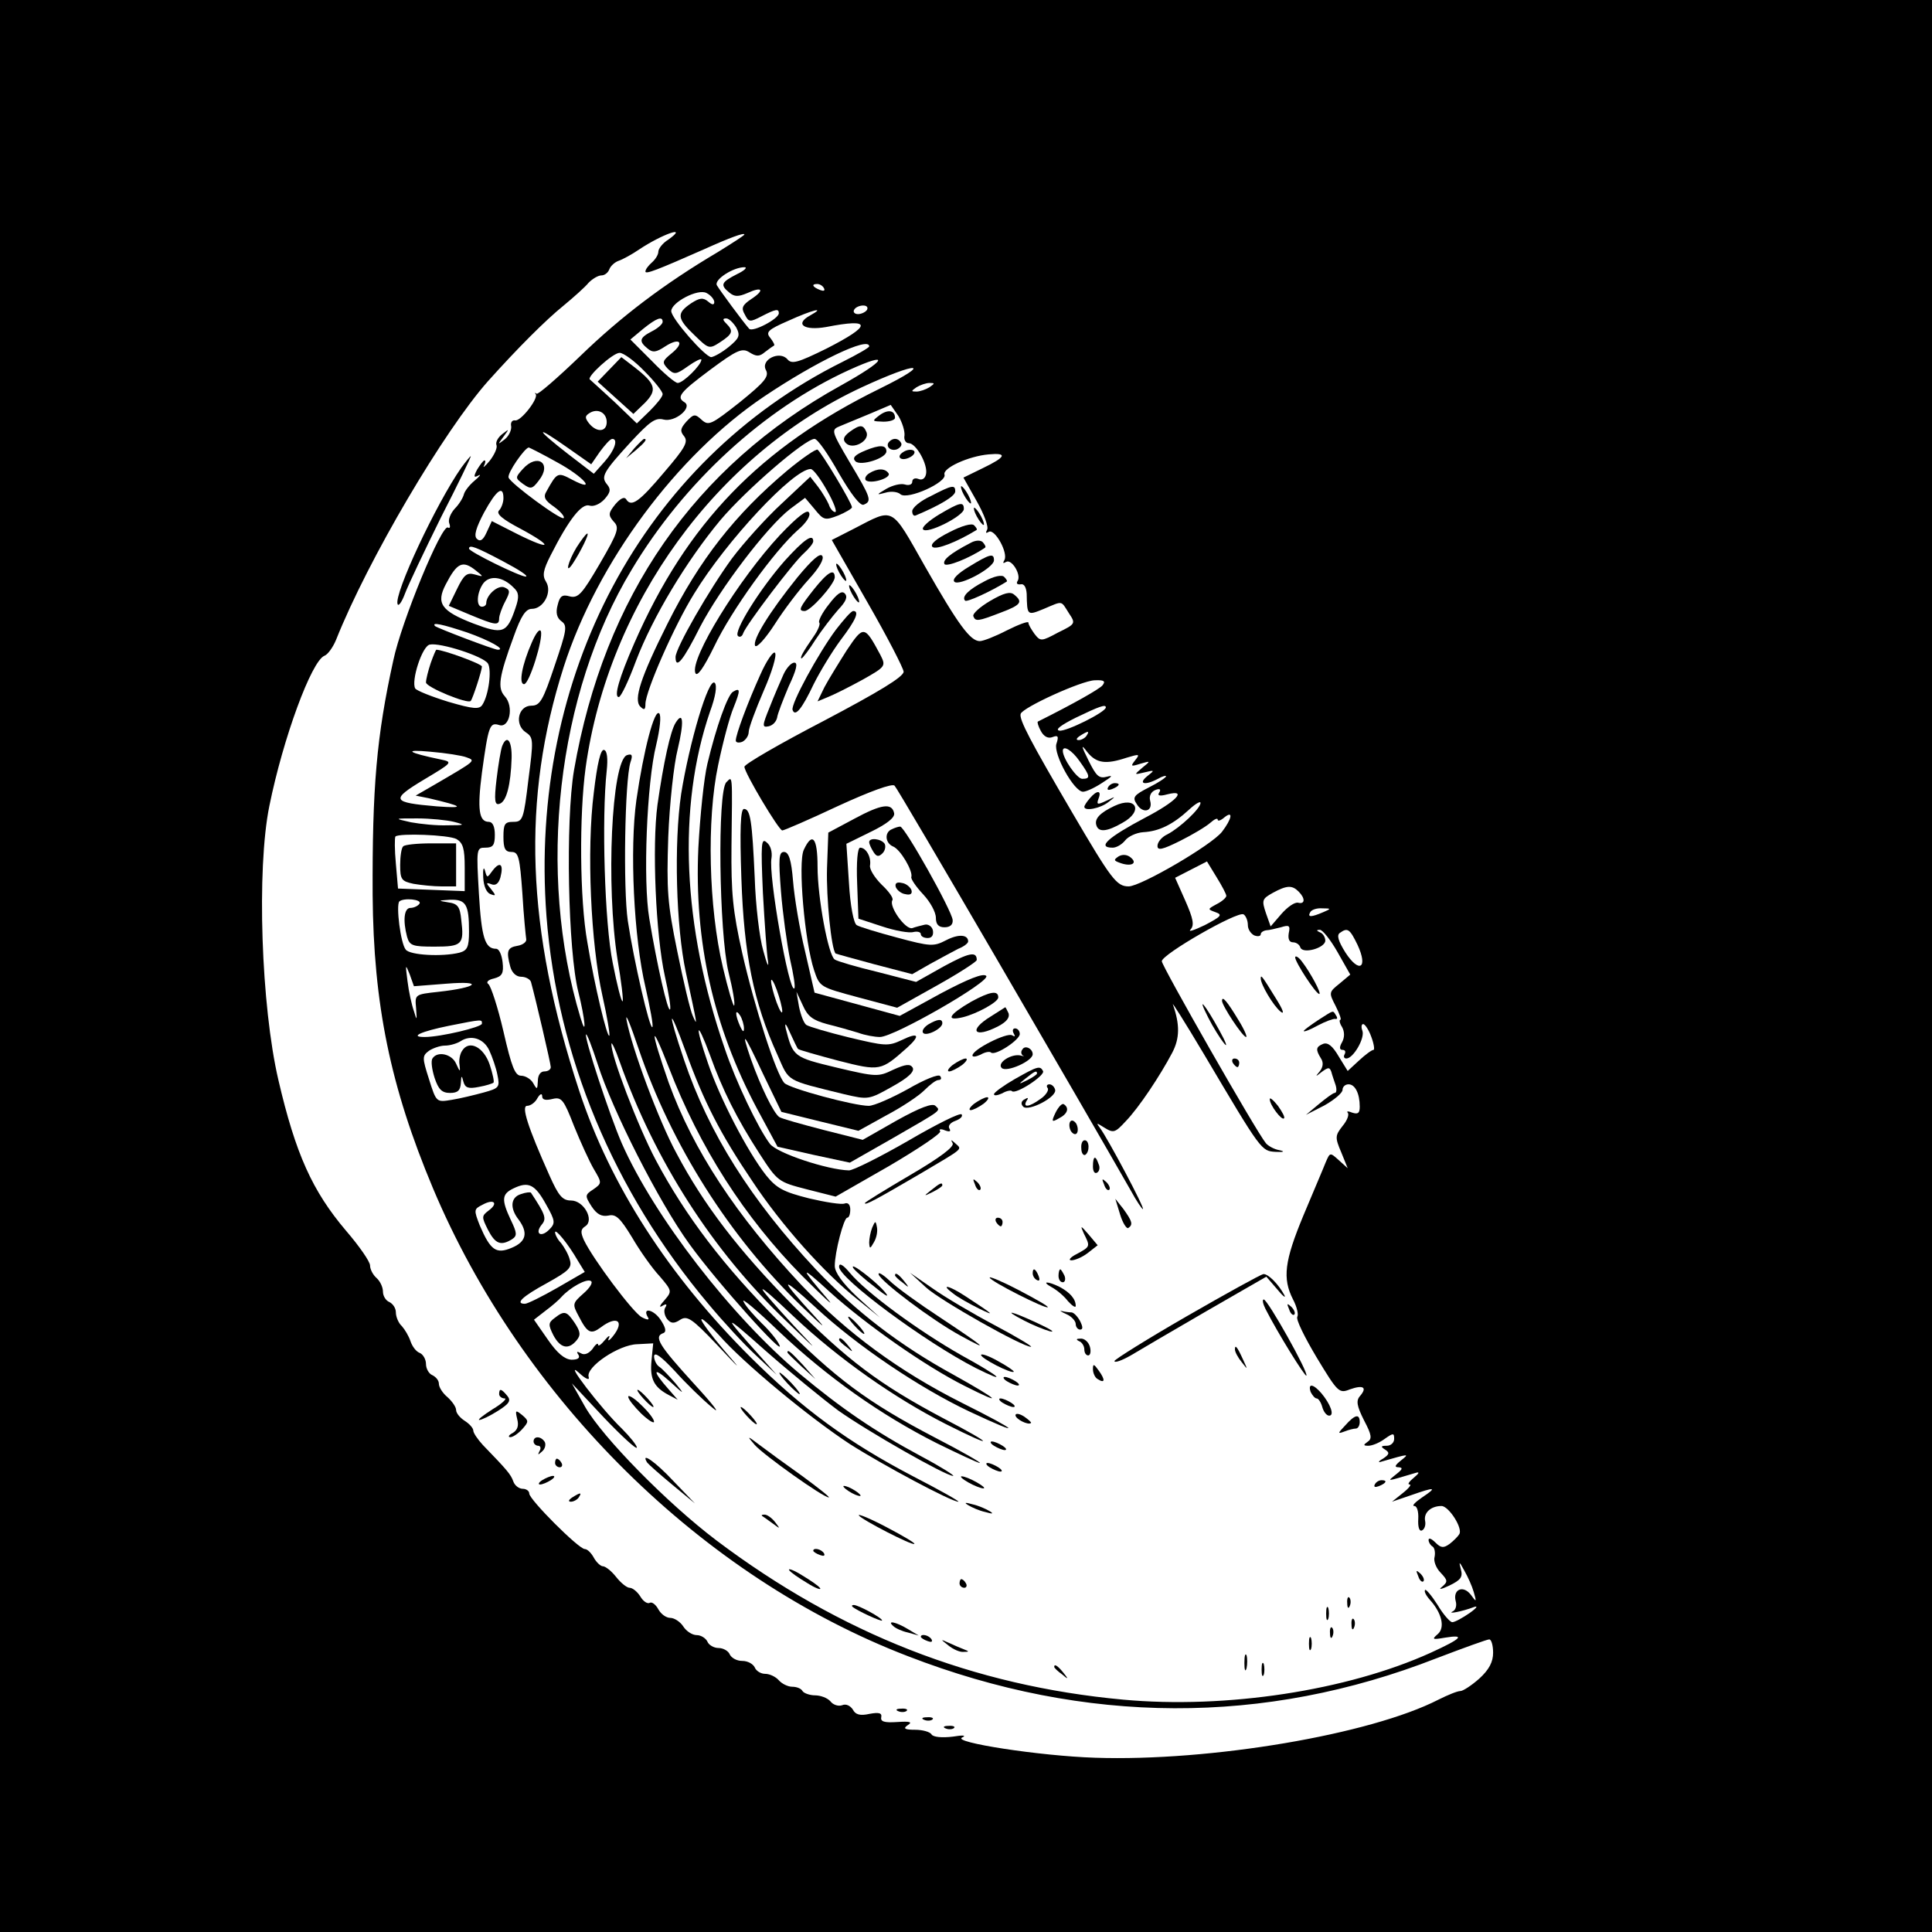 <?xml version="1.0" standalone="no"?>
<!DOCTYPE svg PUBLIC "-//W3C//DTD SVG 20010904//EN"
 "http://www.w3.org/TR/2001/REC-SVG-20010904/DTD/svg10.dtd">
<svg version="1.0" xmlns="http://www.w3.org/2000/svg"
 width="449pt" height="449pt" viewBox="0 0 449 449"
 preserveAspectRatio="xMidYMid meet">
<g transform="translate(0,449) scale(0.1,-0.1)"
fill="#000000" stroke="none">
<path d="M0 2245 l0 -2245 2245 0 2245 0 0 2245 0 2245 -2245 0 -2245 0 0
-2245z m1553 1688 c-13 -8 -23 -21 -23 -28 0 -7 -7 -18 -15 -25 -8 -7 -15 -16
-15 -21 0 -7 26 3 137 52 60 27 93 39 93 34 0 -2 -28 -20 -62 -41 -125 -74
-225 -150 -319 -241 -53 -51 -99 -91 -102 -88 -4 3 -5 2 -2 -1 7 -10 -35 -64
-48 -61 -7 1 -11 -5 -9 -14 1 -9 -6 -23 -15 -30 -17 -13 -17 -13 -3 6 14 19
14 19 -3 6 -10 -8 -16 -19 -13 -26 2 -6 -5 -22 -16 -36 -11 -13 -17 -18 -13
-11 3 6 4 12 1 12 -3 0 -10 -10 -17 -21 -9 -17 -8 -20 3 -14 7 4 3 -2 -9 -12
-12 -10 -23 -24 -25 -32 -2 -8 -11 -23 -21 -33 -10 -11 -16 -26 -13 -34 3 -8
2 -13 -3 -10 -14 9 -108 -218 -127 -309 -39 -177 -49 -295 -48 -545 2 -254 41
-445 140 -681 206 -490 625 -904 1104 -1088 413 -160 829 -161 1228 -5 63 24
118 44 123 44 5 0 9 -14 9 -31 0 -21 -9 -39 -32 -60 -18 -16 -38 -29 -44 -29
-7 0 -29 -9 -51 -20 -158 -81 -530 -144 -798 -135 -128 4 -334 36 -309 47 11
5 2 6 -22 2 -25 -3 -45 -1 -49 5 -3 6 -21 11 -38 11 -25 0 -29 3 -17 11 11 7
5 9 -25 7 -30 -2 -39 1 -37 11 2 10 -5 12 -27 8 -22 -5 -33 -2 -39 10 -6 9
-16 14 -25 10 -9 -3 -21 1 -27 9 -7 8 -23 14 -36 14 -12 0 -26 5 -29 10 -3 6
-14 10 -24 10 -10 0 -24 7 -31 15 -7 8 -21 15 -32 15 -10 0 -21 7 -24 15 -4 8
-16 15 -29 15 -13 0 -25 7 -29 15 -3 8 -15 15 -26 15 -11 0 -23 7 -26 15 -4 8
-15 15 -25 15 -10 0 -24 9 -31 20 -7 11 -21 20 -30 20 -10 0 -22 9 -28 20 -6
11 -15 18 -20 15 -5 -3 -15 3 -22 15 -7 11 -18 20 -25 20 -6 0 -20 11 -31 25
-11 14 -25 25 -31 25 -5 0 -15 9 -21 20 -6 11 -15 20 -21 20 -14 0 -129 115
-129 129 0 6 -7 11 -15 11 -9 0 -19 8 -22 17 -6 17 -15 27 -71 85 -12 13 -22
28 -22 33 0 6 -9 16 -20 23 -11 7 -20 18 -20 25 0 7 -9 20 -20 30 -11 9 -20
23 -20 31 0 8 -7 16 -15 20 -8 3 -15 15 -15 26 0 11 -7 23 -15 26 -8 3 -17 15
-21 27 -4 12 -13 27 -20 35 -8 7 -14 22 -14 32 0 10 -7 20 -15 24 -8 3 -15 14
-15 24 0 11 -7 25 -15 32 -8 7 -15 20 -15 29 0 9 -25 45 -56 81 -78 92 -117
178 -157 350 -40 171 -51 490 -21 637 32 158 98 337 128 349 8 3 20 20 27 37
74 186 251 486 353 601 69 77 134 142 176 176 23 19 50 43 58 53 9 9 22 17 30
17 7 0 15 6 18 14 3 8 13 17 22 20 9 3 31 15 47 26 54 36 117 58 68 23z m160
-80 c-37 -19 -40 -25 -18 -43 12 -10 21 -10 42 -1 35 16 41 7 9 -14 -21 -14
-24 -21 -15 -36 9 -18 12 -18 39 -4 33 17 40 18 40 7 0 -13 -61 -45 -69 -36
-15 17 -68 89 -75 101 -7 13 38 42 64 42 8 0 0 -8 -17 -16z m202 -33 c3 -6 -1
-7 -9 -4 -18 7 -21 14 -7 14 6 0 13 -4 16 -10z m-255 -32 c0 -7 -5 -7 -14 1
-12 10 -20 9 -40 -4 -34 -23 -33 -35 8 -74 33 -32 34 -33 60 -16 29 19 31 26
14 43 -9 9 -9 12 0 12 6 0 16 -10 23 -21 10 -19 7 -25 -17 -45 -16 -13 -34
-23 -41 -24 -14 0 -93 90 -93 107 0 20 62 53 82 42 10 -5 18 -15 18 -21z m355
-18 c-3 -5 -13 -10 -21 -10 -8 0 -12 5 -9 10 3 6 13 10 21 10 8 0 12 -4 9 -10z
m-132 -13 c-37 -20 -15 -36 37 -27 107 21 107 4 1 -50 -67 -33 -81 -37 -91
-25 -18 21 -63 -1 -50 -25 8 -15 -3 -28 -61 -75 -66 -52 -72 -55 -88 -41 -16
15 -19 14 -36 -4 -14 -16 -15 -22 -5 -34 10 -13 2 -27 -46 -83 -58 -69 -77
-83 -89 -63 -4 6 -13 2 -25 -12 -16 -20 -17 -25 -4 -40 14 -14 11 -24 -32 -98
-41 -70 -50 -81 -70 -76 -17 5 -23 1 -28 -20 -5 -18 -2 -30 9 -38 14 -10 12
-21 -16 -103 -27 -81 -34 -93 -54 -93 -31 0 -40 -44 -13 -62 18 -12 18 -18 6
-110 -11 -92 -13 -98 -35 -98 -20 0 -23 -5 -23 -35 0 -27 4 -35 19 -35 16 0
19 -12 25 -96 3 -52 8 -101 9 -107 1 -6 -8 -13 -20 -15 -24 -4 -27 -12 -17
-49 4 -14 14 -23 25 -23 11 0 21 -6 23 -12 10 -36 46 -190 46 -198 0 -6 -7
-10 -15 -10 -9 0 -15 -9 -15 -22 -1 -21 -2 -21 -11 -5 -5 9 -18 17 -28 17 -14
0 -22 20 -41 103 -13 56 -29 105 -35 110 -6 4 -1 10 13 13 19 5 23 12 20 38
-2 17 -8 31 -15 31 -26 0 -34 26 -40 128 -6 105 -6 107 15 107 18 0 22 6 22
30 0 19 -5 30 -14 30 -23 0 -27 29 -16 114 15 109 18 118 40 111 24 -8 35 43
13 67 -17 19 -14 44 21 139 17 48 28 64 42 64 27 0 48 39 33 63 -9 14 -7 27
11 62 42 83 72 121 90 115 9 -3 24 3 35 15 14 16 15 23 6 34 -15 18 -10 28 56
100 43 46 56 56 75 51 27 -7 68 28 49 40 -20 12 -11 23 60 76 62 46 74 51 91
40 16 -10 23 -10 36 1 9 7 19 14 21 15 2 1 -2 9 -9 18 -11 13 -5 19 41 39 57
26 90 34 52 13z m-343 -15 c0 -5 -11 -15 -25 -22 -29 -15 -31 -23 -10 -40 12
-10 20 -9 41 5 34 22 46 9 15 -16 -22 -18 -23 -21 -9 -36 15 -14 19 -14 47 6
17 12 31 19 31 15 0 -12 -42 -54 -55 -54 -6 0 -33 23 -60 51 l-50 50 30 25
c31 25 45 30 45 16z m480 -57 c0 -3 -28 -19 -62 -36 -464 -231 -730 -731 -688
-1288 25 -325 155 -638 376 -901 34 -41 84 -95 111 -120 l48 -45 -40 45 c-88
98 -86 100 14 11 58 -51 134 -113 169 -139 69 -49 250 -152 267 -152 5 0 -28
21 -75 46 -108 58 -185 111 -281 191 -159 133 -339 366 -414 536 -29 67 -88
247 -83 253 2 2 14 -29 27 -69 34 -107 142 -320 213 -418 64 -89 227 -270 209
-234 -5 11 -24 34 -41 50 -17 17 -37 39 -42 50 -6 11 31 -20 83 -70 110 -104
235 -193 366 -259 51 -25 96 -46 100 -46 5 0 -42 27 -104 59 -157 82 -231 137
-363 270 -127 127 -217 245 -286 375 -41 77 -105 245 -103 270 0 6 9 -12 19
-41 82 -231 216 -440 387 -603 78 -75 78 -75 17 -10 -96 104 -96 112 1 20 104
-98 234 -189 352 -249 119 -60 116 -50 -5 13 -149 79 -223 135 -352 265 -123
125 -204 230 -268 351 -41 75 -104 245 -116 310 -3 19 9 -11 28 -67 76 -224
212 -438 378 -598 51 -49 63 -59 32 -25 -84 91 -83 99 1 22 98 -91 243 -188
357 -242 130 -61 119 -48 -17 20 -145 73 -265 161 -372 273 -152 162 -252 314
-309 471 -43 123 -44 149 0 36 72 -187 176 -349 310 -485 50 -50 77 -75 61
-56 -68 79 -67 83 4 18 82 -74 221 -172 313 -218 95 -48 80 -33 -26 26 -126
69 -227 147 -320 245 -151 161 -249 317 -306 486 -40 118 -37 132 4 19 42
-116 80 -190 155 -301 67 -101 166 -212 244 -274 l52 -42 -53 48 c-34 32 -52
57 -52 72 0 32 21 112 29 112 4 0 7 8 7 19 0 11 -5 17 -13 14 -7 -3 -45 3 -83
12 -59 15 -75 23 -100 54 -43 55 -107 178 -135 261 -31 90 -27 104 5 18 29
-81 62 -147 115 -229 42 -65 44 -66 110 -83 l67 -17 124 71 c68 40 122 76 119
81 -4 5 2 6 11 2 11 -4 15 -3 10 5 -3 6 3 13 14 17 11 4 18 10 15 15 -3 5 -59
-23 -124 -61 -66 -38 -128 -69 -138 -69 -49 1 -168 40 -184 62 -27 36 -79 144
-105 222 -98 283 -110 560 -34 782 13 35 17 61 11 67 -14 14 -59 -139 -78
-258 -17 -115 -12 -309 11 -415 27 -125 28 -128 16 -101 -6 13 -22 81 -36 150
-23 112 -25 142 -21 266 3 77 13 169 22 204 15 63 13 90 -5 61 -12 -19 -28
-92 -42 -190 -13 -96 -4 -303 17 -398 9 -40 15 -76 12 -78 -5 -6 -30 102 -48
211 -15 87 -6 316 16 404 9 38 12 68 7 73 -11 11 -36 -84 -53 -201 -16 -114
-6 -321 21 -435 11 -49 19 -91 16 -93 -6 -6 -43 154 -57 247 -11 76 -7 324 6
368 6 17 4 21 -8 17 -36 -14 -49 -304 -22 -474 9 -52 14 -96 12 -98 -3 -2 -13
38 -23 89 -19 92 -26 338 -14 447 3 28 1 46 -6 48 -8 3 -16 -31 -24 -99 -17
-133 -7 -352 20 -472 11 -49 18 -91 16 -93 -5 -5 -34 115 -51 217 -18 100 -19
296 -4 406 53 381 304 727 642 884 132 61 168 59 42 -3 -279 -137 -449 -313
-571 -592 -35 -80 -48 -125 -36 -125 5 0 23 38 40 84 39 102 117 232 196 327
60 71 197 189 219 189 7 0 32 -36 56 -79 29 -50 50 -77 58 -74 20 8 17 16 -32
98 -44 75 -44 76 -22 85 12 5 43 18 70 29 l47 20 18 -26 c9 -15 15 -35 14 -45
-2 -10 3 -18 10 -18 17 0 45 -50 40 -72 -2 -10 -9 -15 -18 -11 -8 3 -14 0 -14
-7 0 -6 -8 -9 -17 -6 -10 3 -29 -2 -43 -10 -24 -14 -24 -15 -2 -9 13 4 29 2
35 -4 17 -13 108 28 102 46 -5 15 56 43 103 47 44 4 40 -6 -14 -32 l-45 -22
31 -55 c17 -30 28 -60 24 -66 -4 -8 -3 -9 4 -5 14 8 46 -50 36 -66 -4 -7 -3
-8 4 -4 13 8 36 -30 27 -44 -4 -6 -1 -9 7 -8 8 2 13 -7 14 -22 1 -51 1 -51 40
-35 45 19 39 20 58 -10 16 -24 16 -25 -25 -45 -39 -21 -41 -21 -55 -3 -7 10
-14 21 -14 26 0 4 -22 -4 -50 -18 -27 -14 -55 -25 -63 -25 -22 0 -50 38 -127
173 -81 143 -71 137 -166 88 l-51 -26 83 -145 c46 -80 83 -152 84 -161 0 -12
-58 -47 -185 -114 -102 -53 -185 -101 -185 -107 0 -14 80 -148 88 -148 4 0 62
25 130 57 74 34 126 53 131 47 8 -7 446 -760 549 -941 13 -24 26 -43 28 -43 6
0 -83 167 -100 189 -9 12 -8 12 11 0 21 -13 25 -11 49 15 31 32 80 106 108
159 18 34 18 66 2 112 -5 11 28 -41 72 -115 134 -226 133 -225 167 -227 19 -1
22 1 8 4 -12 2 -26 10 -31 16 -23 28 -242 412 -242 423 0 16 176 117 190 109
5 -3 10 -14 10 -25 0 -10 7 -20 15 -24 8 -3 15 -2 15 3 0 4 6 8 13 9 6 0 22 4
34 7 19 6 22 4 18 -14 -2 -13 1 -21 10 -21 7 0 15 -5 17 -12 6 -16 58 -1 58
16 0 8 -6 17 -12 19 -9 4 -9 6 -1 6 6 1 25 -23 41 -51 l30 -53 -25 -21 c-25
-20 -25 -21 -9 -52 9 -18 14 -32 11 -32 -3 0 -2 -8 4 -17 6 -11 6 -24 0 -35
-7 -12 -6 -18 1 -18 6 0 8 -4 5 -10 -3 -5 -2 -10 4 -10 16 0 44 48 37 65 -3 8
-2 15 2 15 4 0 13 -13 19 -30 6 -16 8 -30 5 -30 -4 0 -19 -11 -34 -25 l-26
-24 -21 34 c-14 24 -25 33 -36 29 -17 -7 -18 -13 -5 -34 6 -9 5 -20 -3 -30
-11 -13 -10 -13 5 -1 15 11 18 11 22 0 2 -8 7 -22 10 -31 3 -10 2 -18 -2 -18
-4 0 -20 -12 -37 -26 l-30 -25 43 22 c23 13 42 29 42 36 0 7 6 13 14 13 15 0
26 -21 26 -52 0 -15 -4 -18 -17 -14 -10 4 -14 4 -11 0 4 -4 -1 -18 -12 -31
-17 -22 -18 -26 -3 -61 l15 -37 -21 19 c-20 18 -20 18 -30 -5 -5 -13 -29 -69
-52 -124 -44 -106 -49 -146 -24 -195 9 -17 13 -35 10 -40 -4 -6 17 -48 45 -95
49 -81 52 -84 77 -74 31 11 41 5 24 -15 -10 -11 -8 -23 9 -57 18 -34 19 -43 8
-50 -10 -7 -10 -9 2 -9 9 0 26 7 38 16 20 14 22 14 22 0 0 -9 -8 -16 -17 -16
-14 0 -15 -2 -4 -9 11 -7 10 -11 -5 -21 -11 -6 -12 -10 -4 -7 66 19 66 19 46
3 -15 -12 -16 -16 -5 -16 10 -1 8 -5 -6 -16 -22 -18 -26 -18 45 3 10 3 8 -1
-4 -11 -11 -9 -16 -16 -10 -16 5 0 -2 -9 -16 -20 l-25 -20 44 15 c57 20 62 19
26 -5 -16 -11 -25 -20 -18 -20 6 0 10 -13 9 -30 -1 -18 2 -29 8 -27 6 2 10 12
8 22 -4 19 13 35 38 35 17 0 51 -53 41 -66 -3 -5 -13 -15 -22 -22 -14 -10 -20
-10 -33 3 -9 9 -16 12 -16 6 0 -5 4 -12 9 -15 5 -3 7 -14 5 -24 -3 -9 3 -26
14 -37 17 -18 17 -21 3 -33 -9 -7 -2 -6 17 3 27 13 32 20 27 38 -5 19 -4 19 8
-3 8 -14 18 -36 22 -50 7 -24 6 -24 -7 -6 -18 23 -42 12 -35 -15 3 -10 0 -21
-7 -24 -14 -7 23 0 49 10 11 4 7 -2 -10 -14 -16 -11 -34 -21 -40 -21 -5 0 -21
18 -34 40 -14 22 -27 37 -29 35 -3 -3 2 -13 11 -23 28 -31 36 -65 18 -80 -14
-12 -12 -13 17 -8 49 8 39 -2 -33 -35 -194 -88 -476 -131 -715 -109 -348 32
-657 153 -945 370 -115 87 -264 239 -305 310 l-31 55 75 -80 c42 -44 76 -75
76 -69 0 5 -16 25 -35 44 -48 46 -138 164 -100 130 16 -15 26 -19 23 -10 -7
23 70 75 113 76 l37 2 -4 -41 c-4 -42 6 -61 40 -79 l21 -11 -21 24 c-39 44
-37 54 2 19 35 -32 36 -32 14 -5 -14 16 -31 34 -37 38 -7 4 -13 16 -13 25 1
11 16 0 48 -34 26 -29 65 -67 87 -85 22 -19 3 6 -43 56 -80 88 -94 109 -70
117 7 3 5 13 -7 31 -16 24 -44 30 -29 5 4 -6 -2 -6 -15 1 -21 12 -113 135
-134 179 -8 18 -8 25 3 32 22 14 -3 60 -33 60 -20 0 -29 11 -50 58 -51 114
-66 162 -52 162 8 0 19 8 24 18 6 10 11 12 11 4 0 -8 8 -10 24 -6 21 5 26 -1
50 -63 15 -37 36 -83 46 -100 19 -32 19 -33 -1 -47 -20 -13 -20 -15 -4 -40 12
-18 23 -24 39 -21 17 4 27 -5 55 -51 18 -31 47 -72 64 -90 29 -34 29 -35 11
-56 -11 -12 -13 -18 -5 -13 10 6 12 4 7 -4 -4 -6 -2 -18 4 -26 9 -11 16 -12
31 -2 16 10 27 3 85 -58 58 -62 60 -63 15 -11 -28 33 -51 64 -51 69 0 6 18
-11 41 -36 56 -64 208 -190 304 -253 77 -49 236 -134 252 -134 5 0 -43 27
-105 59 -151 79 -256 156 -377 276 -192 191 -327 401 -399 620 -124 378 -134
678 -36 985 78 243 263 492 465 628 122 82 245 141 245 117z m-522 -58 c23
-23 42 -47 42 -53 0 -6 -14 -23 -30 -39 l-30 -29 -52 50 c-29 27 -55 50 -57
52 -9 5 53 62 69 62 9 0 35 -19 58 -43z m456 -33 c-340 -188 -550 -490 -620
-894 -20 -118 -14 -420 10 -515 16 -64 20 -110 5 -60 -102 337 -55 753 119
1041 122 204 308 374 505 464 99 45 87 23 -19 -36z m206 -4 c-8 -5 -22 -10
-30 -10 -13 0 -13 1 0 10 8 5 22 10 30 10 13 0 13 -1 0 -10z m-750 -81 c0 -23
-23 -25 -41 -3 -10 13 -10 17 1 24 19 12 40 1 40 -21z m-16 -69 c12 16 24 30
29 30 14 0 6 -26 -18 -53 l-25 -28 -60 46 c-76 59 -78 69 -3 16 l57 -40 20 29z
m-100 -24 c63 -34 95 -72 36 -41 -34 18 -35 18 -60 -27 -8 -13 -4 -21 18 -36
15 -11 25 -23 22 -26 -6 -6 -123 80 -128 94 -4 10 38 70 47 70 3 -1 33 -16 65
-34z m-124 -84 c0 -10 -5 -23 -10 -28 -8 -8 8 -21 50 -43 78 -42 72 -52 -8
-12 l-59 30 -12 -26 c-8 -18 -15 -23 -23 -15 -7 7 -2 25 17 61 29 53 45 64 45
33z m0 -147 c36 -19 59 -34 52 -35 -14 0 -132 58 -132 65 0 10 16 4 80 -30z
m-64 -21 c19 -15 18 -15 -3 -9 -18 5 -25 -1 -41 -34 l-19 -39 50 -21 c58 -24
67 -26 67 -8 0 6 6 24 14 39 12 23 12 27 -2 33 -15 6 -42 -18 -42 -37 0 -4 -4
-8 -10 -8 -14 0 -12 33 3 54 15 20 46 16 71 -10 12 -11 13 -21 4 -47 -20 -59
-29 -62 -98 -36 -75 29 -87 47 -64 91 26 50 39 57 70 32z m-20 -144 c51 -18
91 -40 71 -40 -9 0 -140 50 -146 55 -9 10 18 4 75 -15z m48 -72 c9 -15 2 -73
-13 -96 -7 -11 -21 -10 -79 7 -39 12 -74 26 -77 31 -10 17 16 99 34 102 24 5
124 -27 135 -44z m1428 -51 c-8 -9 -66 -42 -150 -84 -2 -1 1 -11 7 -22 7 -13
17 -18 27 -14 13 5 15 2 9 -16 -7 -24 41 -111 62 -111 7 0 27 9 45 21 22 14
26 18 11 14 -19 -5 -25 1 -43 37 -18 36 -18 40 -3 20 21 -26 43 -29 91 -13 30
9 32 9 20 -6 -11 -14 -10 -15 12 -8 24 7 25 7 5 -9 -20 -17 -20 -17 5 -11 24
6 24 5 6 -9 -22 -18 -5 -22 25 -6 10 6 19 8 19 6 0 -3 -18 -15 -40 -26 -35
-18 -39 -23 -28 -39 14 -23 38 -17 31 8 -3 11 2 21 12 25 10 4 14 2 9 -6 -5
-7 1 -9 19 -4 48 12 20 -17 -51 -54 -87 -46 -114 -70 -76 -70 9 0 22 8 29 17
7 9 26 18 42 19 37 2 69 18 106 52 15 14 27 21 27 16 0 -13 -48 -58 -77 -73
-13 -6 -23 -18 -23 -27 0 -11 11 -9 53 12 28 14 60 33 70 42 9 8 17 12 17 7 0
-4 7 -2 15 5 22 18 18 -3 -5 -33 -24 -31 -189 -127 -217 -127 -28 0 -40 16
-132 173 -96 164 -123 215 -119 228 5 15 141 77 172 78 22 1 26 -2 18 -12z m8
-51 c0 -11 -93 -57 -108 -54 -11 2 4 13 38 30 54 26 70 32 70 24z m-45 -66
c-3 -5 -12 -10 -18 -10 -7 0 -6 4 3 10 19 12 23 12 15 0z m-1441 -50 c22 -8
23 -7 -73 -63 l-45 -26 30 -6 c81 -19 87 -24 19 -19 -105 9 -108 15 -30 62 67
40 68 41 39 47 -77 16 -88 24 -24 18 36 -3 74 -9 84 -13z m1425 -9 c25 -35 26
-41 6 -41 -12 0 -45 47 -45 65 0 14 21 2 39 -24z m-1454 -141 c27 -7 26 -8
-15 -8 -25 -1 -63 3 -85 7 -40 9 -40 9 15 9 30 0 69 -4 85 -8z m6 -40 c15 -9
19 -22 19 -66 l0 -55 -77 3 -78 3 -5 58 c-3 32 -3 60 -1 63 9 8 123 4 142 -6z
m1789 -132 c0 -4 -10 -13 -22 -19 -22 -12 -22 -12 -3 -19 17 -6 13 -10 -25
-30 -25 -12 -40 -17 -33 -10 9 10 6 25 -12 66 l-24 54 37 19 37 19 22 -36 c13
-21 23 -40 23 -44z m168 10 c16 -16 15 -30 -1 -26 -8 2 -25 -10 -39 -26 l-25
-29 -11 31 c-10 30 -9 33 16 47 33 18 45 18 60 3z m-2043 -28 c-3 -5 -13 -10
-21 -10 -15 0 -18 -29 -8 -67 6 -21 13 -23 64 -23 64 0 69 5 62 62 -3 31 -8
38 -31 41 -24 4 -23 4 5 6 37 1 44 -11 44 -74 0 -36 -4 -44 -22 -49 -40 -10
-115 -6 -125 7 -12 14 -23 103 -15 112 10 9 53 5 47 -5z m2100 -20 c-28 -12
-37 -12 -30 0 3 6 16 10 28 9 21 0 21 -1 2 -9z m80 -76 c25 -54 4 -67 -28 -18
-17 27 -21 41 -13 46 18 13 23 9 41 -28z m-2116 -90 c87 7 71 -9 -20 -19 -55
-6 -55 -6 -52 -38 2 -29 2 -30 -5 -7 -5 14 -12 45 -15 70 -5 39 -5 41 5 16
l10 -28 77 6z m81 -93 c0 -8 -96 -31 -133 -31 -37 0 -8 13 56 26 80 16 77 15
77 5z m17 -62 c7 -15 16 -41 19 -57 6 -29 4 -31 -32 -41 -22 -6 -55 -14 -74
-17 -36 -6 -36 -6 -53 48 -16 50 -16 54 0 66 9 6 26 12 37 12 12 0 28 5 36 10
24 16 54 7 67 -21z m132 -358 c22 -39 22 -44 7 -59 -19 -19 -34 -9 -17 12 12
14 8 24 -25 74 -1 2 -12 1 -23 -3 -24 -7 -27 -32 -6 -59 23 -31 18 -52 -16
-66 -36 -15 -49 -6 -74 52 -14 36 -14 38 6 48 27 15 38 4 15 -13 -17 -13 -17
-15 -2 -45 17 -33 30 -38 56 -22 12 8 12 14 -3 45 -22 47 -21 60 6 73 35 17
50 10 76 -37z m74 -131 l16 -26 -64 -37 c-35 -20 -69 -37 -75 -37 -24 0 -6 17
51 48 52 29 59 36 53 55 -3 12 -13 29 -20 38 -8 8 -14 20 -14 25 0 10 30 -26
53 -66z m13 -76 c-26 -23 -26 -25 -11 -53 20 -39 28 -43 51 -26 38 29 57 15
28 -21 -8 -10 -13 -12 -9 -4 4 8 -1 6 -9 -4 -9 -11 -16 -16 -16 -11 0 5 -6 1
-13 -10 -9 -11 -19 -15 -27 -10 -9 5 -11 4 -6 -3 5 -8 -1 -12 -16 -12 -16 1
-33 15 -55 47 l-32 46 27 21 c15 11 32 26 37 32 20 22 58 43 68 37 6 -3 -2
-16 -17 -29z"/>
<path d="M1072 3403 c-58 -83 -157 -294 -148 -317 2 -6 10 5 17 24 7 19 45 99
84 178 40 78 71 142 69 142 -1 0 -11 -12 -22 -27z"/>
<path d="M1160 1250 c0 -5 6 -10 13 -10 6 0 -6 -12 -28 -25 -22 -14 -36 -25
-31 -25 5 0 24 9 43 21 27 17 31 24 22 35 -14 17 -19 18 -19 4z"/>
<path d="M1202 1192 c4 -15 1 -25 -10 -32 -10 -5 -12 -10 -6 -10 6 0 18 8 28
19 15 17 15 19 0 32 -16 13 -17 12 -12 -9z"/>
<path d="M1240 1140 c0 -5 5 -10 11 -10 5 0 7 -6 3 -12 -5 -10 -4 -10 6 -1 7
6 9 16 6 22 -9 14 -26 14 -26 1z"/>
<path d="M1290 1090 c0 -5 5 -10 11 -10 5 0 7 5 4 10 -3 6 -8 10 -11 10 -2 0
-4 -4 -4 -10z"/>
<path d="M1260 1050 c-8 -5 -10 -10 -5 -10 6 0 17 5 25 10 8 5 11 10 5 10 -5
0 -17 -5 -25 -10z"/>
<path d="M1330 1010 c-9 -6 -10 -10 -3 -10 6 0 15 5 18 10 8 12 4 12 -15 0z"/>
<path d="M2088 513 c7 -3 16 -2 19 1 4 3 -2 6 -13 5 -11 0 -14 -3 -6 -6z"/>
<path d="M2148 493 c7 -3 16 -2 19 1 4 3 -2 6 -13 5 -11 0 -14 -3 -6 -6z"/>
<path d="M2198 473 c7 -3 16 -2 19 1 4 3 -2 6 -13 5 -11 0 -14 -3 -6 -6z"/>
<path d="M1474 3448 l-19 -23 23 19 c21 18 27 26 19 26 -2 0 -12 -10 -23 -22z"/>
<path d="M1340 3218 c-20 -33 -28 -66 -9 -38 19 29 39 70 34 70 -3 0 -14 -15
-25 -32z"/>
<path d="M1236 2997 c-23 -52 -31 -97 -18 -97 12 0 45 106 39 123 -3 7 -12 -5
-21 -26z"/>
<path d="M1167 2756 c-3 -8 -9 -43 -13 -77 -6 -50 -4 -61 7 -57 16 5 26 44 28
106 1 41 -11 56 -22 28z"/>
<path d="M1123 2451 c1 -21 8 -36 17 -39 13 -5 13 -3 1 12 -12 14 -12 16 1 11
10 -4 17 2 21 16 8 31 -1 38 -18 16 -13 -18 -13 -18 -18 0 -3 10 -5 3 -4 -16z"/>
<path d="M2044 3525 c-18 -14 -18 -14 9 -15 15 0 27 4 27 9 0 18 -17 20 -36 6z"/>
<path d="M1974 3486 c-14 -11 -16 -18 -8 -26 16 -16 55 5 48 25 -8 19 -15 19
-40 1z"/>
<path d="M2067 3464 c-11 -11 3 -24 18 -18 8 4 12 10 9 15 -6 11 -18 12 -27 3z"/>
<path d="M2011 3443 c-24 -10 -31 -17 -23 -25 12 -12 72 7 72 23 0 15 -15 16
-49 2z"/>
<path d="M1829 3396 c-120 -101 -203 -206 -278 -356 -62 -124 -79 -176 -63
-192 9 -9 12 -8 12 6 0 29 67 182 113 256 75 123 231 290 271 290 6 0 23 -23
38 -50 16 -28 24 -50 19 -50 -5 0 -12 8 -15 18 -4 9 -15 28 -25 41 l-18 23
-66 -62 c-37 -34 -89 -92 -116 -128 -52 -71 -131 -208 -131 -229 0 -30 18 -8
57 70 47 90 155 232 209 274 l35 26 22 -26 c21 -26 24 -27 55 -15 17 7 32 16
32 19 0 10 -71 128 -80 134 -4 2 -36 -20 -71 -49z"/>
<path d="M2100 3440 c-20 -12 -5 -24 16 -12 9 5 12 12 7 15 -5 3 -15 2 -23 -3z"/>
<path d="M2020 3390 c-8 -5 -11 -12 -8 -16 11 -10 60 5 53 16 -8 12 -26 12
-45 0z"/>
<path d="M2163 3337 c-24 -11 -43 -27 -43 -35 0 -7 3 -12 8 -10 57 24 92 45
92 56 0 16 -7 15 -57 -11z"/>
<path d="M2240 3340 c6 -11 13 -20 16 -20 2 0 0 9 -6 20 -6 11 -13 20 -16 20
-2 0 0 -9 6 -20z"/>
<path d="M2182 3294 c-23 -14 -40 -29 -37 -34 8 -13 95 31 95 47 0 18 -9 16
-58 -13z"/>
<path d="M1813 3247 c-96 -103 -210 -288 -197 -321 4 -10 19 11 44 62 40 84
140 222 194 270 20 17 31 34 26 41 -4 8 -27 -10 -67 -52z"/>
<path d="M2270 3290 c6 -11 13 -20 16 -20 2 0 0 9 -6 20 -6 11 -13 20 -16 20
-2 0 0 -9 6 -20z"/>
<path d="M2206 3253 c-30 -15 -45 -28 -39 -34 8 -8 58 12 102 39 3 1 0 6 -5
11 -5 6 -29 -1 -58 -16z"/>
<path d="M1823 3186 c-57 -65 -119 -164 -108 -174 4 -4 10 -1 12 6 7 20 117
165 141 186 12 11 22 23 22 28 0 19 -21 5 -67 -46z"/>
<path d="M2255 3228 c-48 -25 -65 -40 -60 -49 5 -7 57 13 94 38 3 2 0 7 -5 13
-5 5 -17 5 -29 -2z"/>
<path d="M1853 3148 c-66 -82 -105 -146 -98 -159 4 -5 24 17 46 51 21 33 56
79 78 103 24 26 37 48 32 55 -5 8 -24 -9 -58 -50z"/>
<path d="M2252 3173 c-25 -15 -40 -29 -34 -35 11 -11 92 32 92 50 0 17 -9 15
-58 -15z"/>
<path d="M1950 3160 c6 -11 13 -20 16 -20 2 0 0 9 -6 20 -6 11 -13 20 -16 20
-2 0 0 -9 6 -20z"/>
<path d="M1892 3121 c-34 -43 -38 -51 -22 -51 14 0 69 62 70 78 0 22 -16 13
-48 -27z"/>
<path d="M2288 3139 c-37 -19 -54 -36 -45 -45 4 -4 59 21 96 44 3 1 0 6 -5 11
-5 6 -24 2 -46 -10z"/>
<path d="M1980 3110 c6 -11 13 -20 16 -20 2 0 0 9 -6 20 -6 11 -13 20 -16 20
-2 0 0 -9 6 -20z"/>
<path d="M1926 3085 c-16 -20 -25 -39 -22 -42 3 -3 -3 -18 -13 -32 -25 -36
-33 -51 -28 -51 2 0 17 19 32 43 15 23 39 54 53 70 18 19 23 30 15 38 -7 7
-18 -1 -37 -26z"/>
<path d="M2302 3094 c-24 -14 -42 -30 -40 -36 5 -13 11 -12 63 8 48 18 53 25
32 42 -9 8 -24 4 -55 -14z"/>
<path d="M1943 3027 c-41 -55 -106 -174 -101 -187 6 -17 22 3 49 60 15 30 43
76 63 103 35 46 44 67 29 67 -5 0 -22 -20 -40 -43z"/>
<path d="M1968 2979 c-19 -30 -43 -69 -52 -86 l-16 -33 24 10 c13 5 49 23 80
40 55 31 55 32 42 58 -37 69 -39 69 -78 11z"/>
<path d="M1767 2922 c-29 -64 -57 -139 -57 -153 0 -5 7 -6 15 -3 8 4 15 14 15
23 0 9 16 52 35 96 19 43 31 83 26 88 -4 4 -20 -19 -34 -51z"/>
<path d="M1821 2923 c-7 -16 -22 -50 -32 -76 -18 -44 -18 -48 -3 -45 10 2 18
11 20 20 1 9 14 42 27 73 18 38 22 55 13 55 -7 0 -18 -12 -25 -27z"/>
<path d="M1703 2882 c-12 -8 -38 -79 -59 -167 -8 -33 -17 -121 -21 -195 -10
-219 35 -416 136 -606 l48 -89 84 -19 84 -18 100 57 c118 68 111 63 99 75 -7
7 -36 -4 -90 -34 l-79 -45 -91 23 c-50 13 -97 26 -103 30 -13 9 -43 70 -66
135 -24 70 -17 62 28 -34 l43 -89 89 -22 90 -22 65 36 c36 19 75 45 88 58 13
13 27 24 33 24 6 0 8 4 4 9 -3 6 -37 -8 -75 -30 -38 -21 -79 -39 -91 -39 -34
0 -183 40 -196 53 -19 20 -69 175 -98 302 -22 98 -26 140 -25 249 2 171 3 163
-12 148 -21 -21 -17 -349 5 -441 10 -40 16 -75 13 -78 -2 -2 -14 38 -26 89
-33 139 -38 343 -11 470 11 53 27 113 36 134 16 40 16 47 -2 36z m26 -782 c0
-10 -3 -8 -9 5 -12 27 -12 43 0 25 5 -8 9 -22 9 -30z"/>
<path d="M1985 2587 l-60 -32 -3 -83 c-2 -68 10 -188 20 -198 2 -1 42 -12 90
-25 l88 -23 42 24 c24 13 53 29 65 35 13 5 23 13 23 17 0 16 -22 18 -51 3 -29
-15 -36 -15 -114 6 -45 12 -88 25 -94 29 -7 4 -15 45 -18 98 l-6 91 57 28 c37
18 56 33 54 43 -5 25 -30 21 -93 -13z"/>
<path d="M1723 2448 c6 -176 28 -287 84 -410 28 -63 17 -57 155 -91 56 -13 57
-13 112 18 38 21 52 35 47 44 -6 9 -16 8 -45 -5 -35 -17 -39 -17 -132 5 -100
24 -101 25 -118 91 -3 15 1 11 10 -10 9 -19 17 -37 19 -38 2 -2 44 -14 93 -27
98 -25 99 -24 160 30 32 29 27 37 -12 18 -32 -15 -39 -14 -123 6 -49 12 -93
25 -99 29 -6 4 -13 23 -17 42 l-6 35 15 -32 c11 -25 23 -34 56 -43 24 -6 56
-15 72 -20 16 -6 39 -10 51 -10 33 0 259 130 247 142 -7 7 -42 -7 -106 -41
l-95 -52 -99 27 -99 27 -22 96 c-13 53 -25 126 -28 164 -4 49 -10 67 -21 67
-12 0 -13 -15 -7 -92 4 -51 14 -122 21 -157 8 -35 13 -65 10 -68 -12 -12 -61
265 -53 303 2 14 -2 29 -11 36 -13 12 -14 -2 -9 -117 4 -71 9 -143 12 -160 2
-16 -3 -5 -11 25 -9 30 -18 107 -20 170 -6 132 -10 160 -25 160 -8 0 -10 -47
-6 -162z m95 -308 c0 -8 -6 1 -13 20 -7 19 -13 42 -13 50 0 8 6 -1 13 -20 7
-19 13 -42 13 -50z"/>
<path d="M2073 2563 c-18 -7 -16 -32 2 -40 17 -6 47 -57 43 -71 -2 -4 11 -23
27 -40 17 -18 30 -42 30 -55 0 -15 6 -22 20 -22 13 0 20 6 19 17 -2 22 -112
218 -122 217 -4 0 -13 -3 -19 -6z"/>
<path d="M1868 2515 c-14 -30 2 -214 24 -280 13 -39 14 -39 103 -63 l90 -24
93 52 c50 28 92 55 92 59 0 21 -18 17 -77 -15 l-64 -36 -89 23 c-50 12 -94 25
-100 29 -15 9 -40 144 -40 216 0 67 -12 82 -32 39z"/>
<path d="M2020 2533 c0 -5 5 -15 10 -23 7 -11 12 -12 21 -3 6 6 8 16 5 22 -8
12 -36 15 -36 4z"/>
<path d="M1992 2438 l3 -83 55 -18 c30 -10 63 -16 73 -13 9 2 17 0 17 -5 0 -5
7 -9 16 -9 10 0 14 7 12 18 -2 9 -11 15 -19 13 -8 -2 -21 -5 -29 -8 -16 -4
-55 51 -46 65 3 5 -9 21 -25 36 -16 16 -29 36 -27 45 3 19 -9 41 -23 41 -6 0
-9 -33 -7 -82z"/>
<path d="M2082 2428 c3 -7 13 -15 22 -16 12 -3 17 1 14 10 -3 7 -13 15 -22 16
-12 3 -17 -1 -14 -10z"/>
<path d="M3010 2265 c0 -11 48 -85 56 -85 6 0 -20 49 -40 75 -8 11 -16 15 -16
10z"/>
<path d="M2930 2216 c0 -14 29 -63 46 -77 10 -8 6 4 -11 31 -32 52 -35 56 -35
46z"/>
<path d="M2257 2162 c-52 -30 -61 -46 -19 -36 32 8 82 35 82 46 0 17 -19 14
-63 -10z"/>
<path d="M2840 2164 c0 -11 48 -84 56 -84 3 0 -4 17 -17 38 -27 45 -39 59 -39
46z"/>
<path d="M2808 2125 c11 -22 28 -49 37 -60 9 -11 4 3 -11 30 -34 62 -54 85
-26 30z"/>
<path d="M2303 2128 c-54 -33 -39 -52 17 -23 19 10 27 20 24 30 -4 8 -7 15 -8
14 0 0 -16 -10 -33 -21z"/>
<path d="M3063 2119 c-18 -12 -33 -23 -33 -25 0 -3 15 3 33 13 17 9 36 16 40
15 5 -1 6 2 2 8 -8 13 -4 13 -42 -11z"/>
<path d="M2157 2109 c-9 -6 -15 -14 -12 -19 6 -10 45 9 45 22 0 11 -11 10 -33
-3z"/>
<path d="M2356 2088 c4 -7 3 -8 -4 -4 -12 7 -92 -33 -92 -47 0 -4 8 -3 19 2
10 6 21 8 24 5 9 -9 67 29 67 43 0 7 -5 13 -11 13 -5 0 -7 -5 -3 -12z"/>
<path d="M2376 2051 c-4 -5 -3 -11 1 -14 5 -2 2 -2 -5 0 -21 5 -56 -17 -44
-29 11 -11 72 16 72 32 0 13 -18 22 -24 11z"/>
<path d="M2214 2015 c-10 -8 -14 -15 -8 -15 5 0 19 7 30 15 10 8 14 15 8 15
-5 0 -19 -7 -30 -15z"/>
<path d="M2865 2020 c3 -5 8 -10 11 -10 2 0 4 5 4 10 0 6 -5 10 -11 10 -5 0
-7 -4 -4 -10z"/>
<path d="M2358 1982 c-26 -15 -48 -31 -48 -35 0 -4 8 -3 19 2 10 6 21 8 23 5
9 -8 78 37 72 47 -7 13 -13 11 -66 -19z m52 13 c0 -2 -10 -9 -22 -15 -22 -11
-22 -10 -4 4 21 17 26 19 26 11z"/>
<path d="M2435 1961 c3 -5 -5 -17 -17 -25 -26 -19 -42 -21 -32 -4 5 7 3 8 -5
3 -8 -4 -9 -11 -3 -17 12 -12 80 23 74 40 -2 7 -8 12 -13 12 -6 0 -8 -4 -4 -9z"/>
<path d="M2264 1925 c-10 -8 -14 -15 -8 -15 5 0 19 7 30 15 10 8 14 15 8 15
-5 0 -19 -7 -30 -15z"/>
<path d="M2951 1935 c0 -13 28 -50 33 -44 3 2 -4 15 -14 29 -11 14 -20 21 -19
15z"/>
<path d="M2453 1904 c-10 -21 -9 -23 8 -13 20 10 25 24 11 33 -4 2 -12 -6 -19
-20z"/>
<path d="M2487 1883 c-3 -5 -2 -15 2 -22 5 -7 11 -9 14 -4 3 5 2 15 -2 22 -5
7 -11 9 -14 4z"/>
<path d="M2214 1833 c4 -8 -29 -33 -99 -74 -58 -34 -105 -63 -105 -65 0 -6 24
7 130 69 103 61 96 55 80 70 -10 9 -11 9 -6 0z"/>
<path d="M2513 1821 c0 -11 5 -17 9 -15 11 7 10 34 -1 34 -6 0 -9 -9 -8 -19z"/>
<path d="M2540 1779 c0 -11 4 -18 10 -14 5 3 7 12 3 20 -7 21 -13 19 -13 -6z"/>
<path d="M2266 1737 c3 -10 9 -15 12 -12 3 3 0 11 -7 18 -10 9 -11 8 -5 -6z"/>
<path d="M2566 1737 c3 -10 9 -15 12 -12 3 3 0 11 -7 18 -10 9 -11 8 -5 -6z"/>
<path d="M2164 1724 c-18 -14 -18 -15 4 -4 12 6 22 13 22 15 0 8 -5 6 -26 -11z"/>
<path d="M2603 1668 c6 -20 15 -34 19 -32 12 8 9 16 -11 44 l-19 24 11 -36z"/>
<path d="M2315 1650 c3 -5 8 -10 11 -10 2 0 4 5 4 10 0 6 -5 10 -11 10 -5 0
-7 -4 -4 -10z"/>
<path d="M2027 1637 c-4 -10 -7 -26 -7 -35 1 -15 2 -15 11 1 6 10 9 25 7 35
-3 16 -4 15 -11 -1z"/>
<path d="M2519 1623 c15 -30 15 -30 -16 -47 -16 -8 -21 -15 -13 -15 8 0 25 7
38 17 l23 18 -21 25 c-19 22 -20 22 -11 2z"/>
<path d="M1950 1546 c0 -27 200 -175 317 -235 78 -39 59 -21 -32 29 -99 56
-222 146 -260 192 -16 19 -25 24 -25 14z"/>
<path d="M1983 1543 c4 -6 26 -26 50 -44 28 -23 36 -26 22 -10 -23 26 -82 71
-72 54z"/>
<path d="M2042 1528 c6 -17 124 -106 190 -142 71 -39 60 -29 -47 42 -49 32
-103 71 -118 86 -16 15 -27 21 -25 14z"/>
<path d="M2400 1531 c0 -6 4 -13 10 -16 6 -3 7 1 4 9 -7 18 -14 21 -14 7z"/>
<path d="M2460 1525 c0 -8 4 -15 10 -15 5 0 7 7 4 15 -4 8 -8 15 -10 15 -2 0
-4 -7 -4 -15z"/>
<path d="M2080 1526 c0 -2 8 -10 18 -17 15 -13 16 -12 3 4 -13 16 -21 21 -21
13z"/>
<path d="M2152 1498 c34 -31 224 -138 244 -138 5 0 -33 23 -84 50 -51 27 -117
66 -145 86 l-52 36 37 -34z"/>
<path d="M2300 1521 c0 -8 131 -74 135 -69 2 2 -28 19 -66 39 -38 20 -69 33
-69 30z"/>
<path d="M2758 1431 c-92 -53 -167 -100 -168 -104 0 -5 17 1 38 13 20 12 100
59 176 103 l139 80 25 -29 c13 -16 21 -22 17 -14 -14 26 -38 50 -49 49 -6 -1
-86 -45 -178 -98z"/>
<path d="M2445 1498 c11 -6 28 -20 37 -32 10 -11 18 -16 18 -11 0 16 -13 31
-37 44 -28 14 -45 14 -18 -1z"/>
<path d="M2215 1484 c11 -9 38 -24 60 -35 39 -19 37 -16 -32 29 -38 25 -59 29
-28 6z"/>
<path d="M2941 1448 c29 -57 92 -158 95 -155 6 6 -90 177 -99 177 -4 0 -2 -10
4 -22z"/>
<path d="M2996 1447 c3 -10 9 -15 12 -12 3 3 0 11 -7 18 -10 9 -11 8 -5 -6z"/>
<path d="M2478 1436 c12 -5 22 -16 22 -23 0 -7 5 -13 10 -13 7 0 7 6 0 20 -6
11 -15 20 -20 20 -4 0 -14 1 -22 3 -7 2 -3 -1 10 -7z"/>
<path d="M2380 1421 c19 -10 46 -21 60 -25 14 -3 1 5 -29 19 -62 29 -83 33
-31 6z"/>
<path d="M1985 1410 c10 -11 20 -20 23 -20 3 0 -3 9 -13 20 -10 11 -20 20 -23
20 -3 0 3 -9 13 -20z"/>
<path d="M1950 1376 c0 -2 8 -10 18 -17 15 -13 16 -12 3 4 -13 16 -21 21 -21
13z"/>
<path d="M2508 1373 c6 -2 12 -11 12 -19 0 -8 4 -14 9 -14 5 0 7 9 4 20 -3 11
-13 20 -22 19 -10 0 -11 -2 -3 -6z"/>
<path d="M2870 1354 c0 -6 7 -19 16 -30 14 -18 14 -18 3 6 -14 31 -19 36 -19
24z"/>
<path d="M1830 1347 c0 -2 15 -16 33 -33 l32 -29 -29 33 c-28 30 -36 37 -36
29z"/>
<path d="M2280 1341 c0 -8 70 -44 76 -39 1 2 -15 13 -37 25 -21 12 -39 18 -39
14z"/>
<path d="M2540 1308 c0 -9 5 -20 11 -23 17 -11 18 -2 3 19 -12 17 -14 17 -14
4z"/>
<path d="M1830 1275 c13 -14 26 -25 28 -25 3 0 -5 11 -18 25 -13 14 -26 25
-28 25 -3 0 5 -11 18 -25z"/>
<path d="M2340 1280 c8 -5 20 -10 25 -10 6 0 3 5 -5 10 -8 5 -19 10 -25 10 -5
0 -3 -5 5 -10z"/>
<path d="M3046 1255 c4 -8 10 -15 14 -15 4 0 10 -9 13 -20 3 -11 10 -20 16
-20 13 0 3 27 -18 52 -19 22 -32 24 -25 3z"/>
<path d="M1495 1240 c10 -11 20 -20 23 -20 3 0 -3 9 -13 20 -10 11 -20 20 -23
20 -3 0 3 -9 13 -20z"/>
<path d="M1460 1244 c0 -6 14 -23 30 -39 17 -16 30 -24 30 -19 0 6 -13 23 -30
39 -16 16 -30 24 -30 19z"/>
<path d="M2330 1230 c8 -5 20 -10 25 -10 6 0 3 5 -5 10 -8 5 -19 10 -25 10 -5
0 -3 -5 5 -10z"/>
<path d="M1735 1200 c10 -11 20 -20 23 -20 3 0 -3 9 -13 20 -10 11 -20 20 -23
20 -3 0 3 -9 13 -20z"/>
<path d="M2360 1201 c0 -9 30 -24 36 -18 2 1 -6 8 -16 15 -11 7 -20 8 -20 3z"/>
<path d="M3126 1177 c-17 -18 -18 -20 -2 -14 10 4 22 7 27 7 5 0 9 7 9 15 0
20 -11 18 -34 -8z"/>
<path d="M1754 1132 c20 -23 159 -122 172 -122 4 0 -24 22 -62 50 -38 27 -82
59 -99 72 -29 22 -30 22 -11 0z"/>
<path d="M2310 1130 c8 -5 20 -10 25 -10 6 0 3 5 -5 10 -8 5 -19 10 -25 10 -5
0 -3 -5 5 -10z"/>
<path d="M1504 1091 c4 -5 30 -28 59 -52 l52 -43 -50 52 c-43 46 -77 69 -61
43z"/>
<path d="M2300 1080 c8 -5 20 -10 25 -10 6 0 3 5 -5 10 -8 5 -19 10 -25 10 -5
0 -3 -5 5 -10z"/>
<path d="M2250 1045 c14 -8 30 -14 35 -14 6 0 -1 6 -15 14 -14 8 -29 14 -35
14 -5 0 1 -6 15 -14z"/>
<path d="M3195 1040 c-3 -6 1 -7 9 -4 18 7 21 14 7 14 -6 0 -13 -4 -16 -10z"/>
<path d="M1960 1036 c0 -3 9 -10 20 -16 11 -6 20 -8 20 -6 0 3 -9 10 -20 16
-11 6 -20 8 -20 6z"/>
<path d="M2250 992 c8 -5 26 -13 40 -16 17 -5 20 -4 10 2 -8 5 -26 13 -40 16
-17 5 -20 4 -10 -2z"/>
<path d="M1996 968 c7 -10 125 -71 129 -66 2 2 -27 19 -65 39 -38 20 -67 32
-64 27z"/>
<path d="M1771 967 c2 -1 13 -9 24 -17 19 -14 19 -14 6 3 -7 9 -18 17 -24 17
-6 0 -8 -1 -6 -3z"/>
<path d="M1890 886 c0 -2 7 -7 16 -10 8 -3 12 -2 9 4 -6 10 -25 14 -25 6z"/>
<path d="M1834 841 c3 -5 22 -18 42 -30 19 -12 33 -17 30 -12 -3 5 -22 18 -42
30 -19 12 -33 17 -30 12z"/>
<path d="M3296 827 c3 -10 9 -15 12 -12 3 3 0 11 -7 18 -10 9 -11 8 -5 -6z"/>
<path d="M2230 810 c0 -5 5 -10 11 -10 5 0 7 5 4 10 -3 6 -8 10 -11 10 -2 0
-4 -4 -4 -10z"/>
<path d="M3131 764 c0 -11 3 -14 6 -6 3 7 2 16 -1 19 -3 4 -6 -2 -5 -13z"/>
<path d="M1981 756 c10 -9 69 -36 69 -32 0 6 -55 36 -66 36 -4 0 -5 -2 -3 -4z"/>
<path d="M3082 740 c0 -14 2 -19 5 -12 2 6 2 18 0 25 -3 6 -5 1 -5 -13z"/>
<path d="M3141 714 c0 -11 3 -14 6 -6 3 7 2 16 -1 19 -3 4 -6 -2 -5 -13z"/>
<path d="M2076 711 c5 -5 20 -12 34 -15 l25 -7 -25 15 c-28 17 -50 21 -34 7z"/>
<path d="M3091 694 c0 -11 3 -14 6 -6 3 7 2 16 -1 19 -3 4 -6 -2 -5 -13z"/>
<path d="M2140 686 c0 -2 7 -7 16 -10 8 -3 12 -2 9 4 -6 10 -25 14 -25 6z"/>
<path d="M3042 670 c0 -14 2 -19 5 -12 2 6 2 18 0 25 -3 6 -5 1 -5 -13z"/>
<path d="M2204 666 c11 -9 27 -16 35 -15 14 0 14 1 1 6 -8 3 -24 10 -35 15
-20 9 -20 9 -1 -6z"/>
<path d="M2892 625 c0 -16 2 -22 5 -12 2 9 2 23 0 30 -3 6 -5 -1 -5 -18z"/>
<path d="M2932 610 c0 -14 2 -19 5 -12 2 6 2 18 0 25 -3 6 -5 1 -5 -13z"/>
<path d="M2450 616 c0 -2 8 -10 18 -17 15 -13 16 -12 3 4 -13 16 -21 21 -21
13z"/>
<path d="M1416 3631 l-27 -28 42 -38 41 -37 27 26 c29 30 25 44 -25 83 l-30
23 -28 -29z"/>
<path d="M1215 3400 c-18 -20 -18 -21 1 -35 17 -12 21 -12 36 8 32 40 -3 65
-37 27z"/>
<path d="M1001 2949 c-6 -18 -11 -38 -11 -45 0 -11 97 -51 104 -43 5 6 26 71
26 80 0 6 -90 39 -106 39 -1 0 -7 -14 -13 -31z"/>
<path d="M2575 2660 c-3 -6 1 -7 9 -4 18 7 21 14 7 14 -6 0 -13 -4 -16 -10z"/>
<path d="M2533 2635 c-7 -8 -13 -17 -13 -20 0 -11 37 -4 56 11 18 14 18 14 -5
3 -21 -10 -23 -9 -18 5 8 20 -4 20 -20 1z"/>
<path d="M2590 2617 c-34 -16 -47 -30 -42 -45 5 -17 25 -15 61 6 49 27 32 63
-19 39z"/>
<path d="M2600 2500 c-12 -8 -12 -10 2 -15 26 -10 43 -2 26 12 -8 7 -19 8 -28
3z"/>
<path d="M937 2523 c-4 -3 -7 -23 -7 -43 0 -34 3 -38 31 -44 17 -3 47 -6 65
-6 l34 0 0 50 0 50 -58 0 c-32 0 -62 -3 -65 -7z"/>
<path d="M1074 2048 c-5 -7 -8 -22 -6 -33 2 -17 1 -17 -8 3 -10 23 -44 30 -55
12 -4 -6 -1 -26 5 -45 9 -27 17 -35 36 -35 18 0 24 6 25 23 1 18 2 19 6 3 4
-14 11 -17 36 -12 17 3 32 8 34 10 2 2 -2 21 -9 42 -14 41 -48 58 -64 32z"/>
<path d="M1289 1427 c-15 -11 -15 -16 -3 -40 16 -30 35 -35 54 -12 10 12 9 20
-4 40 -19 28 -24 30 -47 12z"/>
</g>
</svg>
